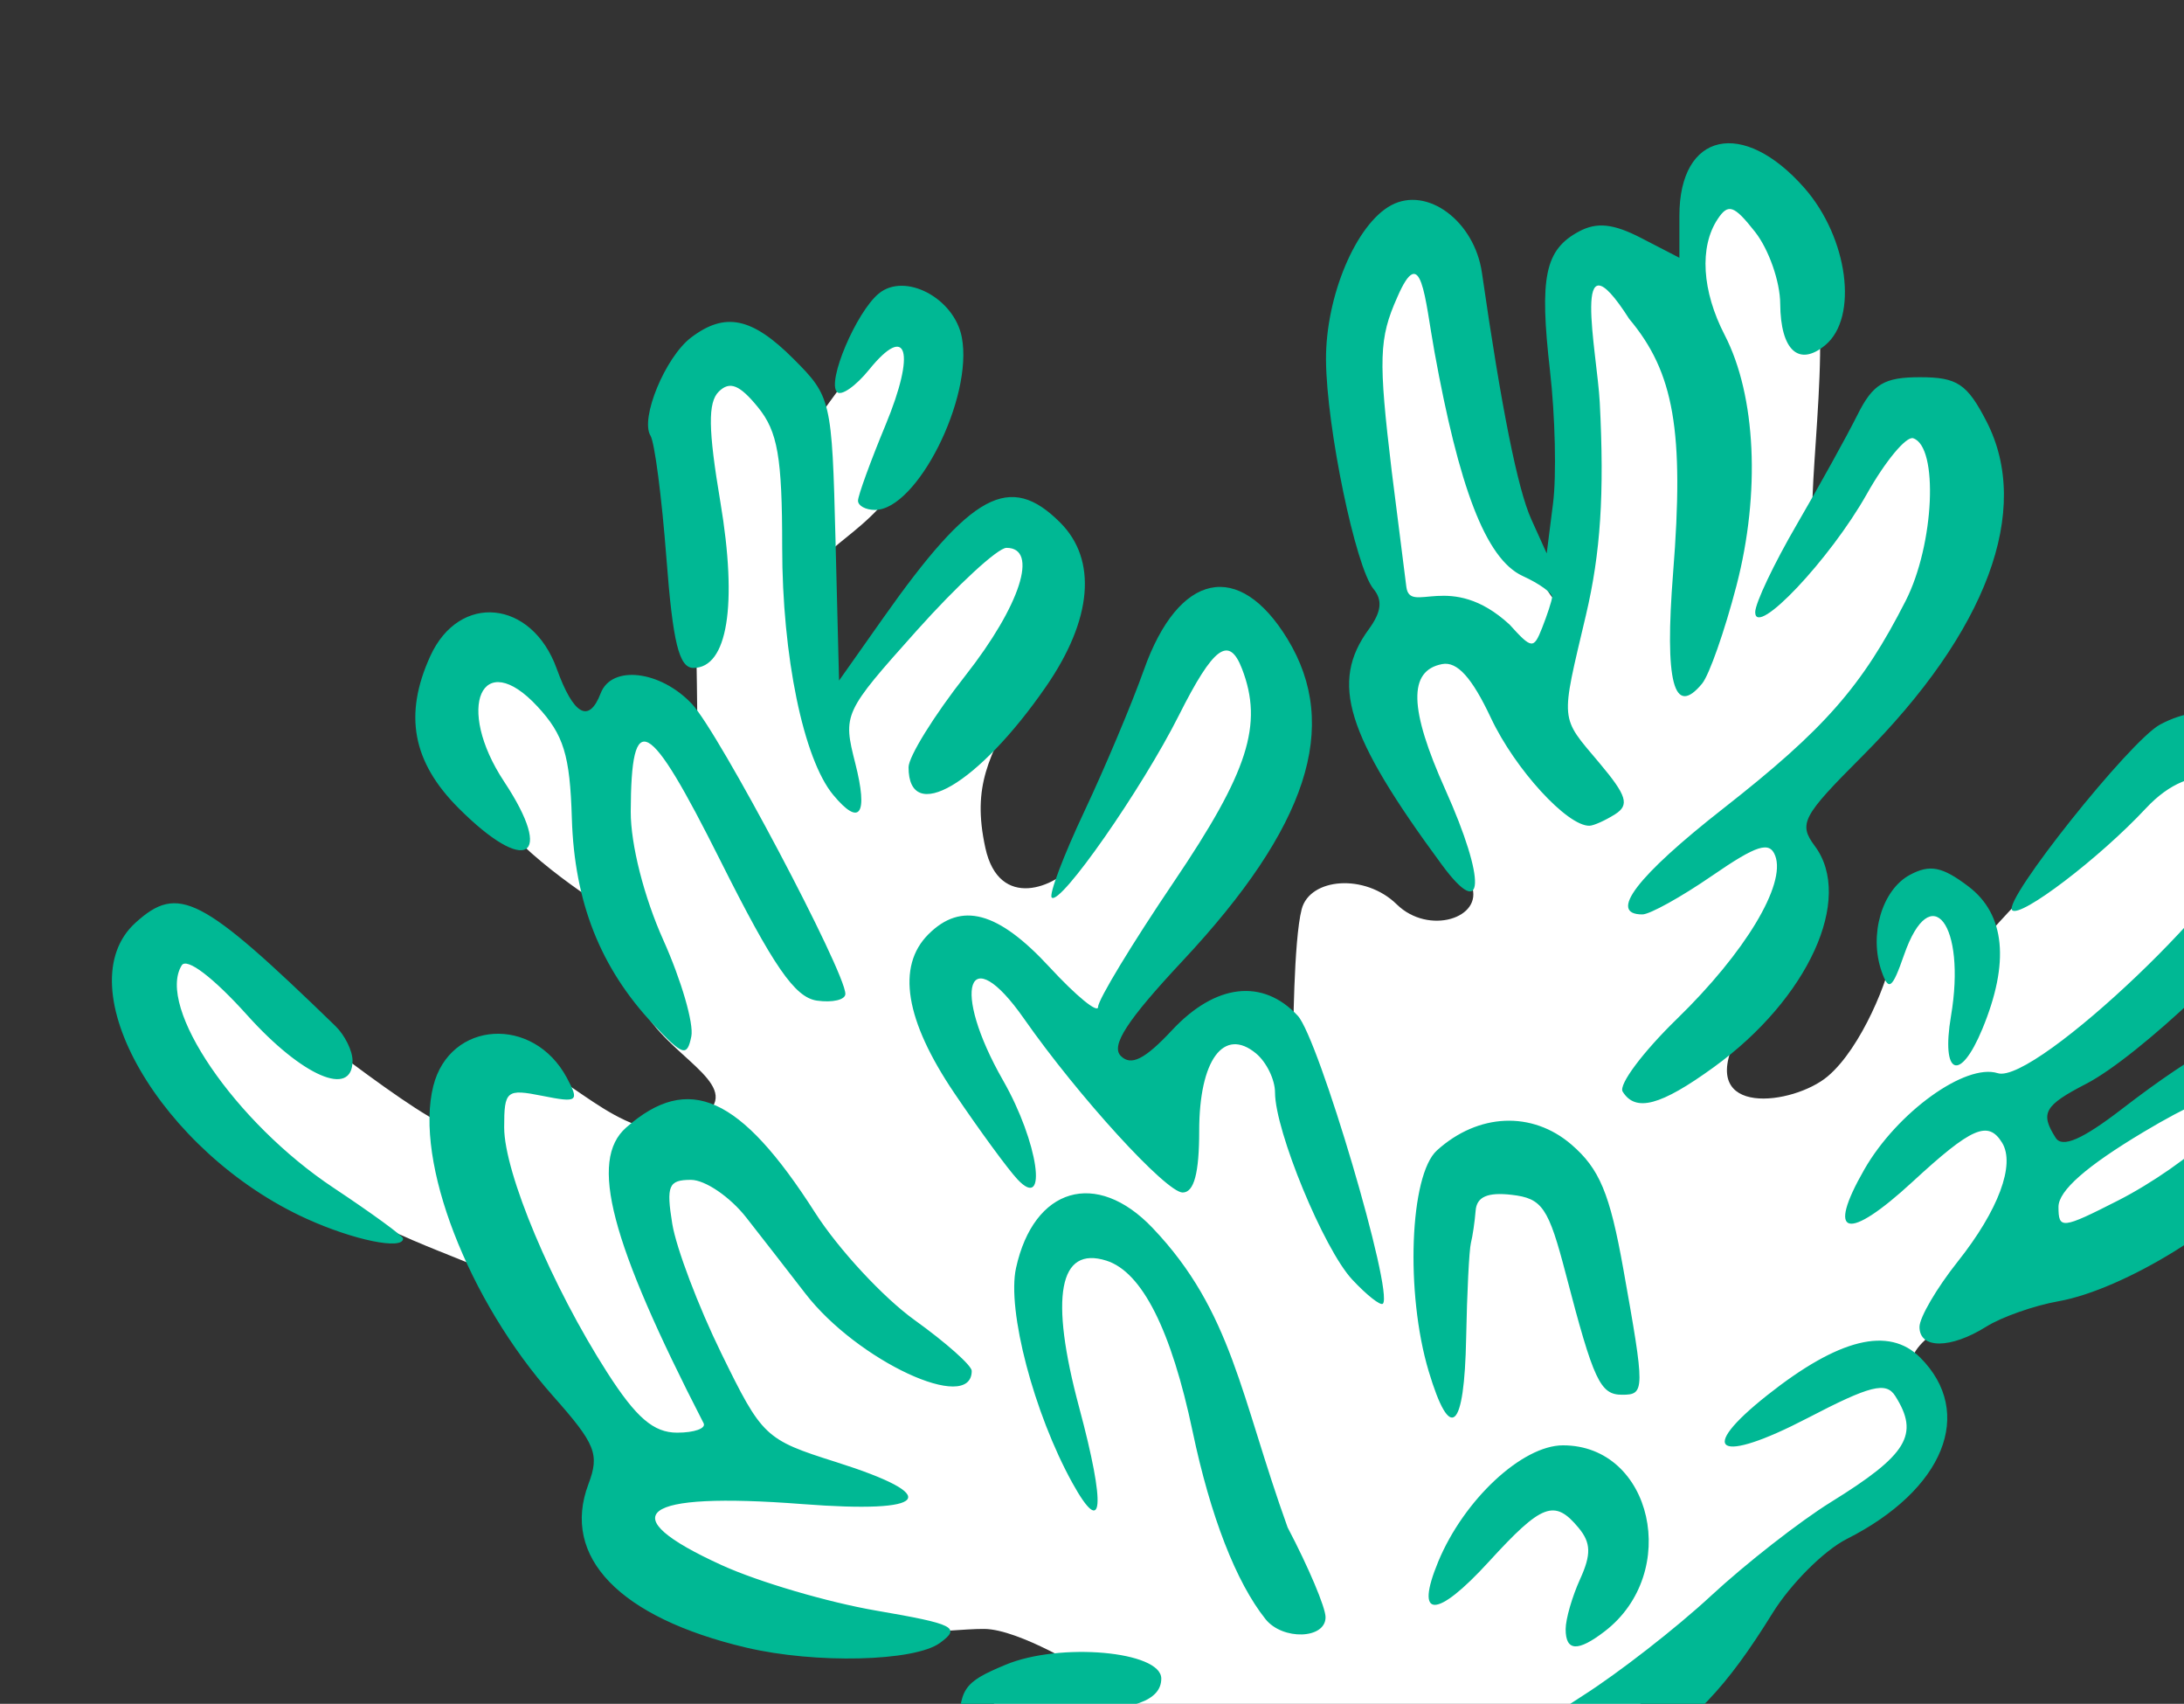 <?xml version="1.0" ?><svg height="102.238mm" viewBox="0 0 131.089 102.238" width="131.089mm" xmlns="http://www.w3.org/2000/svg">
    <rect x="0" y="0" width="131.089" height="102.238" fill="#333333" stroke="none"/>
    <path d="m 16397.468,21009.539 c 29.512,-4.016 41.686,-7.056 53.032,-14.456 11.346,-7.4 55.964,-48.645 68.712,-59.314 12.748,-10.67 14.979,-22.487 10.581,-27.305 -4.398,-4.819 0,-10.555 20.651,-20.02 20.652,-9.465 42.069,-20.537 51.375,-29.772 9.306,-9.236 12.111,-13.997 6.055,-18.357 -6.055,-4.359 -17.337,2.869 -30.404,10.039 -13.066,7.17 -15.616,12.219 -20.46,4.302 -4.845,-7.916 -0.893,-9.178 13.704,-21.568 14.596,-12.391 29.129,-30.69 35.184,-38.262 6.056,-7.572 8.287,-20.536 -0.892,-27.363 -9.179,-6.826 -19.186,5.794 -31.87,14.227 -12.684,8.432 -31.615,30.747 -31.615,30.747 0,0 2.996,-12.276 -4.908,-13.825 -7.904,-1.549 -12.047,7.801 -12.684,13.308 -0.638,5.507 -6.948,21.512 -14.661,27.994 -7.712,6.482 -29.511,9.407 -20.779,-8.547 8.733,-17.955 17.911,-33.329 14.915,-43.023 -2.995,-9.695 -11.855,-4.073 4.016,-19.561 15.871,-15.489 36.013,-44.4 33.4,-62.47 -2.614,-18.069 -14.087,-17.438 -14.087,-17.438 0,0 -13.959,17.266 -19.122,25.527 -5.163,8.26 2.868,-39.581 -1.275,-52.775 -4.143,-13.194 -9.242,-25.756 -18.867,-23.921 -9.625,1.836 -10.899,29.543 -10.899,29.543 0,0 -10.9,-18.07 -19.696,-13.882 -8.796,4.187 -1.084,37.917 -2.486,50.996 -1.402,13.079 -7.523,27.06 -7.523,27.06 0,0 -10.388,-13.924 -14.722,-37.672 -4.334,-23.749 -4.334,-48.128 -15.362,-47.211 -11.027,0.918 -16.508,25.871 -14.596,40.499 1.912,14.628 11.346,53.807 11.346,53.807 0,0 -6.884,13.022 -1.403,23.864 5.482,10.842 13.768,24.552 16.509,31.952 2.741,7.399 -9.752,11.358 -16.955,4.302 -7.202,-7.056 -19.695,-6.023 -21.544,1.09 -1.848,7.113 -1.912,29.714 -1.912,29.714 0,0 -9.689,-10.612 -17.975,-4.876 -8.286,5.737 -17.911,19.619 -17.911,19.619 l -11.473,-13.596 c 0,0 22.755,-23.633 33.591,-43.998 10.836,-20.364 14.915,-37.057 6.119,-46.522 -8.796,-9.465 -16.827,-6.826 -20.397,2.696 -3.569,9.523 -16.763,40.671 -21.225,46.35 -4.462,5.679 -17.337,11.014 -20.461,-3.269 -3.123,-14.284 1.02,-20.594 7.33,-33.214 6.311,-12.62 14.979,-32.869 5.482,-38.721 -9.497,-5.851 -15.361,-2.179 -22.245,6.483 -6.884,8.661 -25.815,34.877 -25.815,34.877 0,0 -1.976,-22.716 -2.741,-30.69 -0.765,-7.973 14.915,-9.752 22.628,-29.772 7.712,-20.02 2.804,-26.789 -2.167,-28.28 -4.972,-1.492 -24.349,27.821 -24.349,27.821 0,0 -7.139,-26.789 -17.529,-20.536 -10.389,6.253 -8.668,20.766 -7.33,34.82 1.339,14.054 1.53,53.291 1.53,53.291 0,0 -8.732,-10.44 -13.895,-7.974 -5.163,2.467 -9.179,10.613 -9.179,10.613 0,0 -20.588,-30.805 -29.065,-22.602 -8.478,8.203 -1.211,24.323 5.545,35.107 6.757,10.784 26.261,22.716 26.261,22.716 0,0 2.66,16.327 10.349,26.032 7.689,9.706 21.967,15.499 8.646,22.383 -13.322,6.884 -27.919,-11.645 -35.886,-12.505 -7.968,-0.861 -18.548,4.933 -16.764,12.333 1.785,7.4 -32.125,-19.274 -44.108,-28.682 -11.983,-9.408 -14.788,-21.225 -20.652,-12.62 -5.864,8.605 -6.182,26.56 15.935,44.973 22.118,18.414 44.81,25.24 52.395,28.797 7.585,3.557 39.455,45.088 39.455,45.088 0,0 -6.629,13.136 -6.438,18.242 0.191,5.105 3.315,9.866 25.751,16.291 22.437,6.425 48.698,2.467 56.665,2.581 7.968,0.115 23.201,9.637 23.201,9.637 0,0 -24.922,1.664 -23.137,13.71 1.785,12.047 60.425,13.71 79.101,21.168 z" fill="#FFFFFF" transform="translate(-40.289,-97.047) matrix(0.265,0,0,0.265,-4224.968,-5360.94)"/>
    <path d="m 16371.007,21009.651 c -7.546,-4.601 -11.073,-4.974 -24.739,-2.621 -12.948,2.23 -17.608,1.882 -24.832,-1.853 -7.715,-3.989 -8.893,-6.125 -8.893,-16.12 0,-10.567 0.871,-11.885 10.522,-15.917 12.269,-5.126 35.274,-3.087 35.274,3.126 0,4.977 -6.423,7.288 -20.271,7.288 -8.162,0 -11.214,1.191 -11.214,4.381 0,5.662 3.036,6.584 27.192,8.236 38.665,2.65 52.949,5.163 52.949,9.319 0,4.408 -11.298,9.553 -20.936,9.536 -3.439,0 -10.214,-2.424 -15.052,-5.375 z m 66.202,-8.667 c -3.153,-5.103 1.99,-11.57 16.553,-20.811 8.123,-5.159 21.211,-15.346 29.082,-22.643 7.87,-7.294 20.106,-16.854 27.19,-21.239 17.33,-10.731 20.08,-15.272 14.546,-24.013 -2.082,-3.291 -5.654,-2.391 -19.835,4.989 -20.308,10.568 -25.374,7.683 -9.115,-5.195 16.19,-12.821 27.499,-15.604 34.596,-8.505 12.484,12.483 5.415,29.95 -16.628,41.093 -5.124,2.589 -12.691,10.146 -16.813,16.791 -10.516,16.959 -17.742,24.535 -32.391,33.954 -12.693,8.164 -24.137,10.512 -27.185,5.579 z m -172.904,-31.736 c -28.679,-6.777 -41.943,-20.52 -35.72,-37.006 2.563,-6.792 1.646,-9.074 -8.027,-19.972 -19.298,-21.745 -31.4,-53.068 -27.111,-70.159 3.733,-14.874 22.674,-16.044 30.26,-1.868 2.875,5.369 2.454,5.678 -5.546,4.077 -8.143,-1.627 -8.658,-1.204 -8.658,7.131 0,10.284 10.807,35.978 23.351,55.528 6.563,10.226 10.493,13.604 15.828,13.604 3.903,0 6.598,-0.965 5.991,-2.146 -21.168,-41.175 -25.976,-59.523 -17.544,-66.939 14.17,-12.466 25.863,-7.202 42.791,19.26 5.296,8.28 15.447,19.234 22.559,24.339 7.109,5.107 12.927,10.278 12.927,11.493 0,9.79 -25.925,-2.261 -37.695,-17.524 -3.669,-4.756 -9.681,-12.491 -13.363,-17.187 -3.684,-4.695 -9.325,-8.54 -12.541,-8.54 -5.07,0 -5.63,1.314 -4.231,9.943 0.889,5.468 5.886,18.67 11.109,29.336 9.263,18.925 9.894,19.525 25.951,24.607 24.437,7.735 21.222,11.743 -7.638,9.525 -36.783,-2.827 -43.519,2.333 -18.122,13.878 8.265,3.757 23.951,8.366 34.855,10.242 17.828,3.067 19.288,3.806 14.479,7.322 -5.774,4.222 -28.224,4.763 -43.905,1.056 z m 185.623,-4.167 c 0,-2.286 1.479,-7.399 3.285,-11.361 2.533,-5.563 2.453,-8.205 -0.351,-11.584 -5.454,-6.573 -8.29,-5.504 -20.324,7.66 -11.925,13.046 -16.875,13.033 -11.465,-0.02 5.8,-14.003 19.023,-26.323 28.251,-26.323 20.265,0 26.731,28.851 9.439,42.127 -6.09,4.675 -8.835,4.522 -8.835,-0.49 z m -67.985,-2.279 c -6.665,-8.353 -12.462,-23.272 -16.494,-42.428 -4.849,-23.054 -11.467,-36.178 -19.537,-38.739 -10.767,-3.419 -12.914,8.125 -6.178,33.223 6.084,22.667 5.468,29.747 -1.494,17.174 -8.748,-15.796 -14.893,-39.198 -12.801,-48.734 4.01,-18.257 18.187,-22.446 30.923,-9.079 18.053,18.948 19.913,38.178 30.598,67.831 4.723,8.978 8.587,18.124 8.587,20.327 0,4.97 -9.733,5.274 -13.604,0.425 z m 36.955,-56.146 c -5.302,-17.697 -4.298,-44.404 1.881,-49.993 9.329,-8.442 21.548,-8.975 30.444,-1.325 6.379,5.489 8.704,11.056 11.763,28.173 4.93,27.576 4.923,28.486 -0.267,28.486 -4.975,0 -6.443,-3.136 -12.718,-27.191 -3.977,-15.248 -5.356,-17.274 -12.294,-18.079 -5.463,-0.634 -7.921,0.443 -8.17,3.578 -0.194,2.467 -0.68,5.773 -1.073,7.346 -0.395,1.574 -0.879,11.233 -1.074,21.466 -0.405,21.033 -3.599,23.869 -8.492,7.539 z m 111.173,-10.008 c 0,-2.144 3.892,-8.798 8.651,-14.786 9.224,-11.606 13.105,-22.009 10.053,-26.947 -3.158,-5.109 -6.887,-3.482 -20.258,8.843 -14.842,13.682 -19.67,12.461 -10.944,-2.767 7.404,-12.921 22.925,-24.12 30.219,-21.806 8.43,2.675 56.695,-43.386 56.695,-54.104 0,-14.278 -12.354,-17.427 -23.114,-5.891 -10.524,11.286 -28.46,24.942 -30.317,23.085 -2.163,-2.162 26.72,-38.401 33.497,-42.029 21.728,-11.628 40.104,14.958 27.365,39.591 -5.158,9.977 -32.244,35.628 -44.09,41.752 -9.516,4.921 -10.478,6.625 -6.908,12.236 1.49,2.344 6.046,0.361 14.984,-6.521 17.367,-13.37 28.293,-19.035 33.135,-17.176 5.95,2.282 5.006,21.566 -1.582,32.371 -6.384,10.47 -31.05,25.694 -45.903,28.328 -5.508,0.977 -12.869,3.566 -16.356,5.749 -8.078,5.062 -15.127,5.096 -15.127,0.07 z m 65.421,-42.838 c 11.811,-12.663 5.324,-13.258 -14.618,-1.339 -13.013,7.777 -19.32,13.319 -19.32,16.98 0,5.128 0.764,5.047 13.597,-1.486 7.476,-3.806 16.63,-10.175 20.341,-14.155 z m -193.926,32.084 c -6.433,-6.904 -17.467,-33.658 -17.467,-42.347 0,-2.896 -1.932,-6.869 -4.294,-8.829 -7.317,-6.073 -12.879,1.498 -12.879,17.522 0,9.598 -1.172,13.963 -3.748,13.963 -3.747,0 -23.654,-21.806 -35.931,-39.357 -12.755,-18.234 -16.611,-6.781 -4.721,14.02 7.939,13.887 10.255,29.824 3.251,22.372 -2.167,-2.305 -8.607,-11.098 -14.31,-19.538 -11.152,-16.501 -13.144,-28.699 -5.876,-35.967 7.447,-7.447 15.78,-5.189 27.428,7.427 6.054,6.557 11.008,10.61 11.008,9.003 0,-1.606 7.728,-14.351 17.173,-28.321 16.839,-24.908 20.265,-35.602 15.438,-48.188 -2.953,-7.687 -6.458,-5.115 -14.31,10.499 -8.383,16.669 -26.885,43.176 -28.8,41.259 -0.676,-0.677 2.636,-9.43 7.359,-19.453 4.72,-10.025 10.804,-24.474 13.518,-32.112 7.852,-22.102 21.516,-25.026 32.528,-6.962 12.027,19.724 4.583,42.564 -23.741,72.841 -12.602,13.473 -16.346,19.232 -14.017,21.561 2.33,2.329 5.431,0.766 11.614,-5.852 9.836,-10.53 20.543,-11.76 28.455,-3.265 4.725,5.07 21.776,62.723 19.288,65.211 -0.528,0.528 -3.662,-1.941 -6.966,-5.487 z m -236.818,-13.745 c -32.964,-14.969 -54.703,-52.591 -38.739,-67.04 9.693,-8.771 14.843,-6.111 45.247,23.373 2.147,2.08 3.903,5.622 3.903,7.872 0,8.486 -11.384,3.572 -23.852,-10.296 -7.699,-8.563 -13.706,-13.128 -14.845,-11.285 -5.792,9.373 12.091,35.559 34.396,50.369 8.661,5.751 15.749,10.918 15.749,11.483 0,2.661 -11.179,0.373 -21.859,-4.476 z m 298.09,-28.797 c -0.958,-1.548 4.577,-8.954 12.296,-16.459 15.44,-15.009 24.748,-30.463 22.258,-36.954 -1.286,-3.349 -4.166,-2.434 -14.317,4.55 -6.992,4.81 -14.089,8.744 -15.772,8.744 -7.857,0 -1.249,-8.652 18.306,-23.969 22.97,-17.989 31.458,-27.653 41.341,-47.06 6.468,-12.697 7.488,-34.9 1.689,-36.793 -1.574,-0.513 -6.307,5.182 -10.514,12.659 -8.301,14.74 -25.264,32.685 -25.264,26.721 0,-2.024 4.24,-10.958 9.422,-19.854 5.181,-8.896 11.349,-20.037 13.706,-24.759 3.523,-7.063 6.043,-8.587 14.192,-8.587 8.431,0 10.677,1.491 15.071,10.016 10.347,20.071 0.129,47.529 -28.222,75.885 -13.52,13.519 -14.419,15.225 -10.676,20.244 8.883,11.905 -1.48,34.594 -22.885,50.098 -12.036,8.721 -17.714,10.238 -20.631,5.518 z m 74.369,-17.101 c 3.507,-20.762 -4.554,-31.279 -10.627,-13.861 -2.689,7.717 -3.487,8.31 -5.078,3.774 -2.913,-8.303 0.07,-18.504 6.413,-21.896 4.525,-2.421 7.314,-1.867 13.246,2.635 8.322,6.312 9.385,17.209 3.149,32.266 -5.079,12.261 -9.371,10.499 -7.103,-2.918 z m -293.903,1.892 c -12.019,-12.803 -17.9,-27.666 -18.473,-46.679 -0.432,-14.309 -1.843,-18.899 -7.78,-25.305 -12.61,-13.606 -18.713,0.15 -7.548,17.021 11.53,17.409 4.94,21.254 -10.304,6.01 -10.486,-10.486 -12.482,-21.168 -6.433,-34.443 6.568,-14.418 22.982,-12.798 28.632,2.825 3.817,10.558 7.307,12.509 9.969,5.573 2.482,-6.465 13.535,-5.158 20.679,2.445 6.075,6.468 34.737,60.63 34.737,65.645 0,1.338 -2.899,2.019 -6.44,1.518 -5.013,-0.713 -9.868,-7.759 -21.928,-31.82 -16.3,-32.529 -20.162,-34.617 -20.245,-10.954 -0.02,7.399 2.992,19.284 7.375,29.054 4.082,9.094 6.939,18.914 6.348,21.825 -0.951,4.695 -1.918,4.388 -8.589,-2.715 z m 178.625,-36.102 c -21.752,-29.507 -25.422,-41.304 -16.6,-53.366 2.866,-3.922 3.181,-6.602 1.073,-9.143 -4.06,-4.892 -10.632,-36.54 -10.754,-51.803 -0.108,-14.417 6.786,-30.804 14.775,-35.081 8.164,-4.37 18.859,3.598 20.546,15.306 4.407,30.577 8.089,48.968 11.167,55.785 l 3.499,7.752 1.44,-11.365 c 0.792,-6.249 0.481,-19.725 -0.689,-29.946 -2.439,-21.301 -1.157,-27.457 6.573,-31.596 4.051,-2.166 7.782,-1.769 14.118,1.509 l 8.612,4.452 v -9.518 c 0,-18.925 14.413,-22.115 28.326,-6.27 9.883,11.257 12.274,29.3 4.714,35.574 -5.992,4.974 -10.132,1.172 -10.205,-9.368 -0.02,-5.023 -2.602,-12.352 -5.704,-16.289 -4.779,-6.062 -6.072,-6.5 -8.479,-2.861 -4.158,6.287 -3.549,16.258 1.605,26.223 7.1,13.728 8.132,35.776 2.663,56.781 -2.665,10.231 -6.163,20.2 -7.775,22.149 -6.426,7.775 -8.531,-0.294 -6.565,-25.141 2.533,-32.026 0.229,-45.326 -9.954,-57.447 -13.469,-21.102 -7.251,7.531 -6.663,18.936 1.064,20.709 0.193,34.014 -3.126,48.119 -5.802,24.612 -5.966,22.8 3.029,33.49 6.232,7.408 6.886,9.531 3.577,11.624 -2.227,1.41 -4.839,2.583 -5.807,2.606 -5.03,0.129 -16.89,-12.841 -22.327,-24.409 -4.309,-9.165 -7.647,-12.851 -11.048,-12.195 -7.71,1.485 -7.494,10.125 0.72,28.421 9.287,20.696 8.878,30.117 -0.741,17.071 z m 24.936,-60.618 c 0.107,-0.93 -2.877,-3.091 -6.638,-4.804 -8.526,-3.885 -14.519,-20.566 -20.008,-50.753 -2.23,-12.261 -2.908,-25.193 -8.437,-12.363 -4.143,9.293 -4.291,13.934 -1.251,39.355 l 3.312,26.189 c 0.828,6.501 9.935,-3.817 23.374,8.544 5.058,5.587 5.462,5.626 7.398,0.715 1.127,-2.858 2.14,-5.956 2.25,-6.883 z m -162.833,44.753 c -6.752,-8.137 -11.559,-31.456 -11.559,-56.085 0,-20.438 -1.007,-26.217 -5.521,-31.745 -4.135,-5.059 -6.352,-5.939 -8.829,-3.509 -2.501,2.455 -2.415,8.558 0.352,25.034 3.926,23.362 1.618,37.549 -6.108,37.549 -3.253,0 -4.66,-5.715 -6.121,-24.916 -1.046,-13.705 -2.664,-26.155 -3.601,-27.666 -2.398,-3.882 3.354,-17.794 9.189,-22.227 7.701,-5.849 13.787,-4.587 23.187,4.813 8.55,8.548 8.73,9.326 9.523,40.787 l 0.809,32.072 10.017,-14.197 c 19.995,-28.338 28.653,-32.999 40.07,-21.58 8.452,8.45 7.283,21.957 -3.219,37.15 -15.314,22.157 -31.126,31.429 -31.126,18.252 0,-2.402 5.795,-11.744 12.879,-20.76 12.461,-15.863 16.662,-28.919 9.301,-28.917 -1.965,0 -11.121,8.441 -20.345,18.752 -16.576,18.537 -16.736,18.88 -13.899,30.051 2.959,11.659 1.032,14.409 -5.001,7.142 z m 5.615,-66.625 c 0,-1.148 2.805,-8.862 6.235,-17.137 6.886,-16.613 4.944,-23.218 -3.692,-12.567 -3.053,3.766 -6.335,6.063 -7.294,5.103 -2.332,-2.331 4.321,-18.044 9.436,-22.29 5.91,-4.905 17.124,0.989 18.827,9.893 2.617,13.689 -10.162,39.091 -19.664,39.091 -2.117,0 -3.848,-0.943 -3.848,-2.093 z" fill="#00B894" transform="translate(-40.289,-97.047) matrix(0.265,0,0,0.265,-4224.968,-5360.94)"/>
</svg>